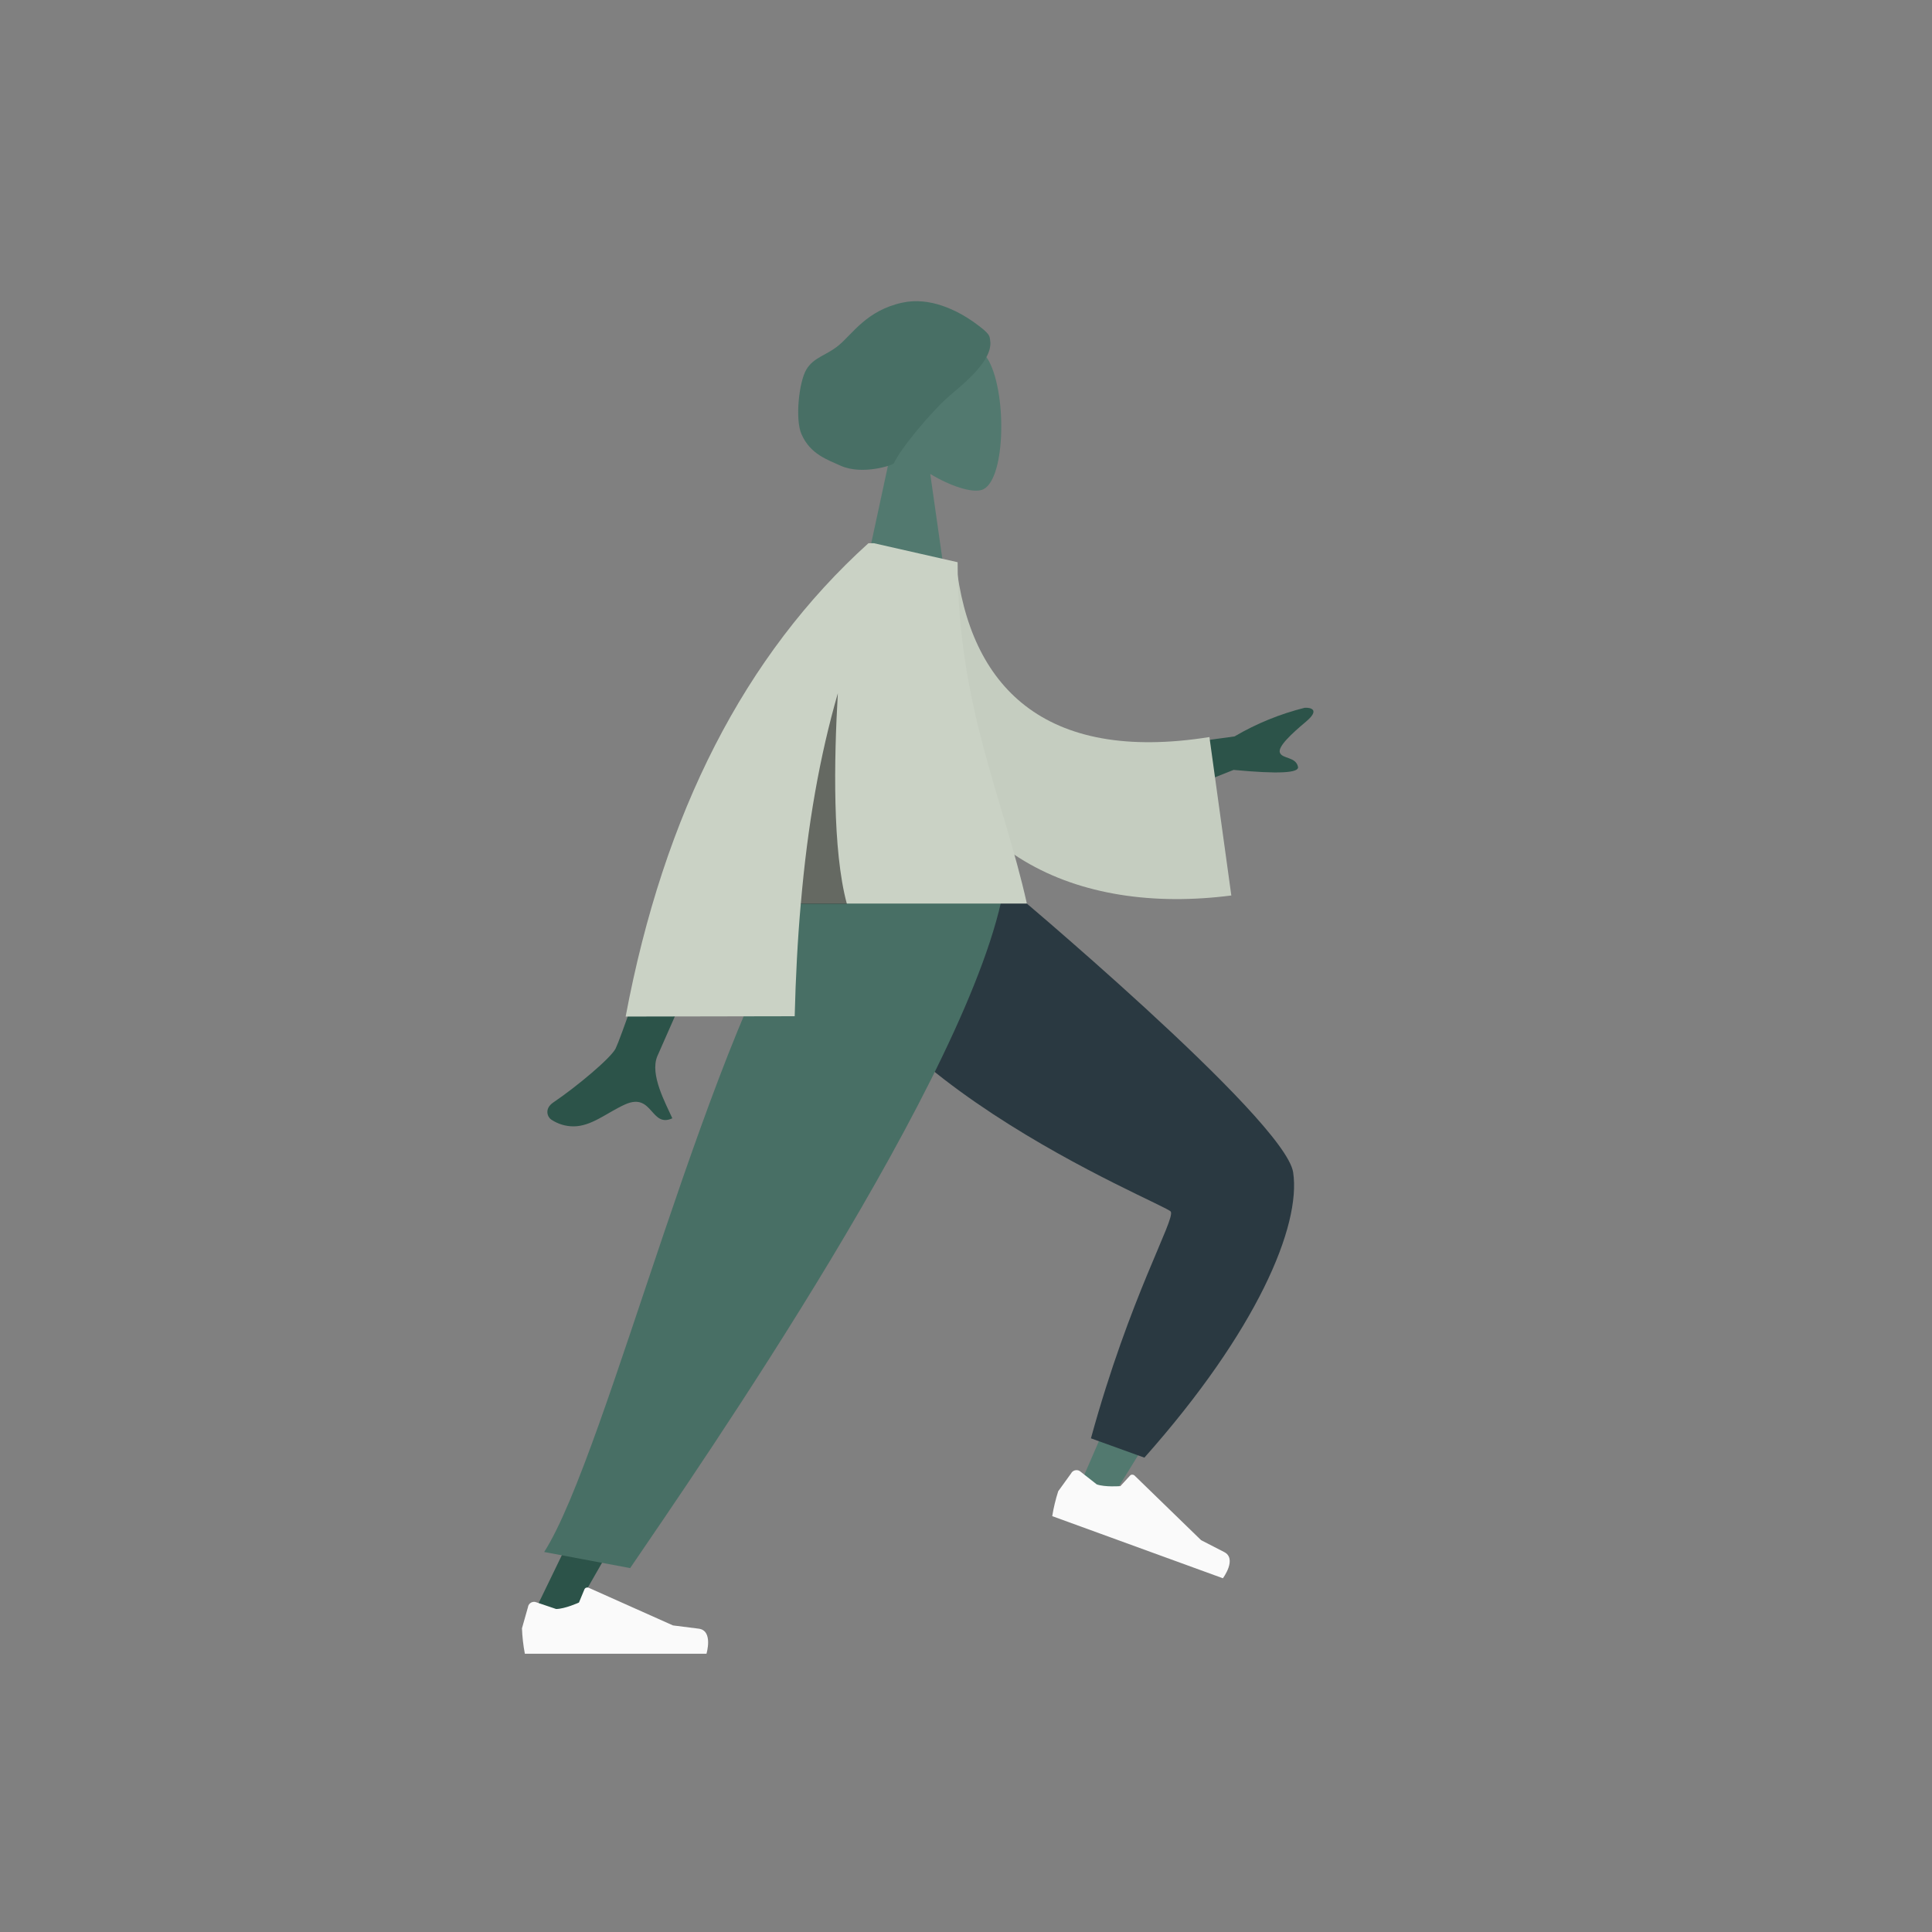 <!--?undefined undefined?--><svg xmlns="http://www.w3.org/2000/svg" id="svgid15" viewBox="0 0 600 600" repair="1" xmlns:xlink="http://www.w3.org/1999/xlink"><rect x="0" y="0" width="600" height="600" fill="#808080" stroke="none"/><g id="MTBteHk3NTEwMDAwMDAwMDAweHpzMTE1" transform="translate(54 31)"><path id="MTBteHk3NTEwMDAwMDAwMDAweHpzMTE1-2" fill="rgb(82, 121, 111)" d="M215 145l8.3-38.5c-4.6-5.4-7.7-12-7.2-19.5 1.5-21.4 31.2-16.7 37-5.9 5.8 10.8 5.1 38.2-2.4 40.1-3 .8-9.3-1.1-15.8-5L239 145h-24z" coriginal="rgb(178,139,103)" colortype="13" awdzp="13" style="fill: rgb(82, 121, 111);"></path></g><path id="MTBteHk2NzkxMDAwMDAwMDAwMHh6czQ5Mg" fill="rgb(72, 111, 101)" d="M307.5 105.7c-.2-1.3.2-1.9-5-5.6-5.2-3.7-13.7-8-22.3-6.1-11.1 2.4-15.5 9.8-19.8 13.3-3.9 3.2-7.7 3.6-10 7.5s-3.5 15.5-1.5 20c2.7 6.3 8.2 8 12.1 9.8 6.8 3.1 16.4-.2 16.6-.7 1.8-4.2 11.5-16 17.3-21 4.3-3.7 13.6-11 12.6-17.2z" coriginal="rgb(92,99,171)" colortype="15" awdzp="15" style="fill: rgb(72, 111, 101);"></path><g id="MTBteHk3OTkxMDAwMDAwMDAwMHh6czU4OQ" transform="translate(143 269.787)"><path id="MTBteHk1MzMxMDAwMDAwMDAwMHh6czUxNQ" fill="rgb(82, 121, 111)" d="M110.7 4.8c1.8 24.6 117.9 97.1 118.6 99.2.5 1.4-36.2 85.7-36.2 85.7l10.2 4s56.2-89.3 53.3-98.8C252.5 81.1 166.5 5 166.5 5l-55.8-.2z" coriginal="rgb(178,139,103)" colortype="13" awdzp="13" style="fill: rgb(82, 121, 111);"></path><path id="MTBteHk2NTgxMDAwMDAwMDAwMHh6czQwNA" fill="rgb(42, 57, 65)" d="M195.8 176.9l16.6 6c35-39.4 48.7-72 46.2-88.6-2.5-16.5-89.8-89.5-89.8-89.5h-59.3c2 57 109.7 99.3 111.1 101.7 1.4 2.5-12.7 26.3-24.8 70.4z" coriginal="rgb(47,54,118)" colortype="19" awdzp="19" style="fill: rgb(42, 57, 65);"></path><g id="MTBteHk5MzcxMDAwMDAwMDAwMHh6czg4MA" transform="translate(201.564 158.054) rotate(20)"><path id="MTBteHk5OTgxMDAwMDAwMDAwMHh6czEy" fill="rgb(250, 250, 250)" d="M1.5 30.5c-1-.4-2.2.2-2.5 1.3v.1l-1.9 6.7c.1 2.6.4 5.3.9 7.9h56.4s2.2-7.3-2.5-7.8c-4.7-.6-7.9-1-7.9-1L17.7 25.9c-.5-.2-1.1 0-1.3.5l-1.7 4.1s-4.4 2-7.1 2l-6.1-2z" coriginal="rgb(228,228,228)" colortype="1" awdzp="1" style="fill: rgb(250, 250, 250);"></path></g><path id="MTBteHk1MzMxMDAwMDAwMDAwMHh6czUxNQ-2" fill="rgb(44, 83, 73)" d="M124 4.7L72.3 129 21.4 234h12L164.7 4.7H124z" coriginal="rgb(153,118,89)" colortype="17" awdzp="17" style="fill: rgb(44, 83, 73);"></path><g id="MTBteHk0ODkxMDAwMDAwMDAwMHh6czQzNQ" transform="translate(24 199)"><path id="MTBteHk5OTgxMDAwMDAwMDAwMHh6czEy-2" fill="rgb(250, 250, 250)" d="M-.5 28.8c-1-.4-2.2.2-2.5 1.3v.1l-1.9 6.7c.1 2.6.4 5.3.9 7.9h56.4s2.2-7.3-2.5-7.8c-4.7-.6-7.9-1-7.9-1L15.8 24.3c-.5-.2-1.1 0-1.3.5l-1.7 4.1s-4.4 2-7.1 2l-6.2-2.1z" coriginal="rgb(228,228,228)" colortype="1" awdzp="1" style="fill: rgb(250, 250, 250);"></path></g><path id="MTBteHk2NTgxMDAwMDAwMDAwMHh6czQwNA-2" fill="rgb(72, 111, 101)" d="M26 212.2l26.7 5C73.3 186.9 159.6 62.6 169 4.7h-59.4C78.1 46.6 45.7 181.4 26 212.2z" coriginal="rgb(92,99,171)" colortype="15" awdzp="15" style="fill: rgb(72, 111, 101);"></path></g><path id="MTBteHkxNDYxMDAwMDAwMDAwMHh6czM0Mg" fill="rgb(44, 83, 73)" d="M171.2 347.7c-1.1-.7-2.3-3.3.6-5.3 7.4-5 18-13.9 19.4-16.8 2.9-5.9 28.6-82.5 28.6-82.5l21.9.1s-36 81.1-37.6 84.9c-2.3 5.7 2.6 14.5 4.7 19.2-3.3 1.5-4.8-.4-6.5-2.3-1.8-2-3.7-4-8.2-2-5.7 2.6-10.4 6.8-16 6.8-2.4 0-4.8-.7-6.9-2.1zm172.7-113.6l39.5-5.4c6.8-4 14.2-7 21.8-8.9 1.9-.1 4.8.6.4 4.3-4.4 3.7-8.9 7.8-8.1 9.7s4.9 1.2 5.6 4.3c.5 2-6.2 2.3-20 1l-32 12.7-7.2-17.7z" coriginal="rgb(153,118,89)" colortype="17" awdzp="17" style="fill: rgb(44, 83, 73);"></path><path id="MTBteHk3NjcxMDAwMDAwMDAwMHh6czEyMw" fill="rgb(197, 205, 192)" d="M279.8 173.7l17.1 1.1c4.2 38.2 27.2 62.3 78.7 54.1l6.8 49.2c-48.1 6.2-90.3-13-99-65.2-2.1-13.4-3.9-27.4-3.6-39.2z" coriginal="rgb(175,185,197)" colortype="5" awdzp="5" style="fill: rgb(197, 205, 192);"></path><path id="MTBteHk3MTAxMDAwMDAwMDAwMHh6czE2MQ" fill="rgb(202, 210, 197)" d="M194.3 315.7c11.9-63.3 37-112.3 75.4-147h1.7l26 5.9c0 44.7 14.2 73.2 21.5 106h-70.2c-1 11.3-1.6 23-1.9 35l-52.5.1z" coriginal="rgb(197,207,214)" colortype="4" awdzp="4" style="fill: rgb(202, 210, 197);"></path><path id="MTBteHk4MjIxMDAwMDAwMDAwMHh6czgyOA" d="M263 280.7h-14.3c2.1-24.6 5.9-46 11.5-65.4-1.2 20.7-1.7 48.8 2.8 65.4z" opacity=".5"></path></svg>